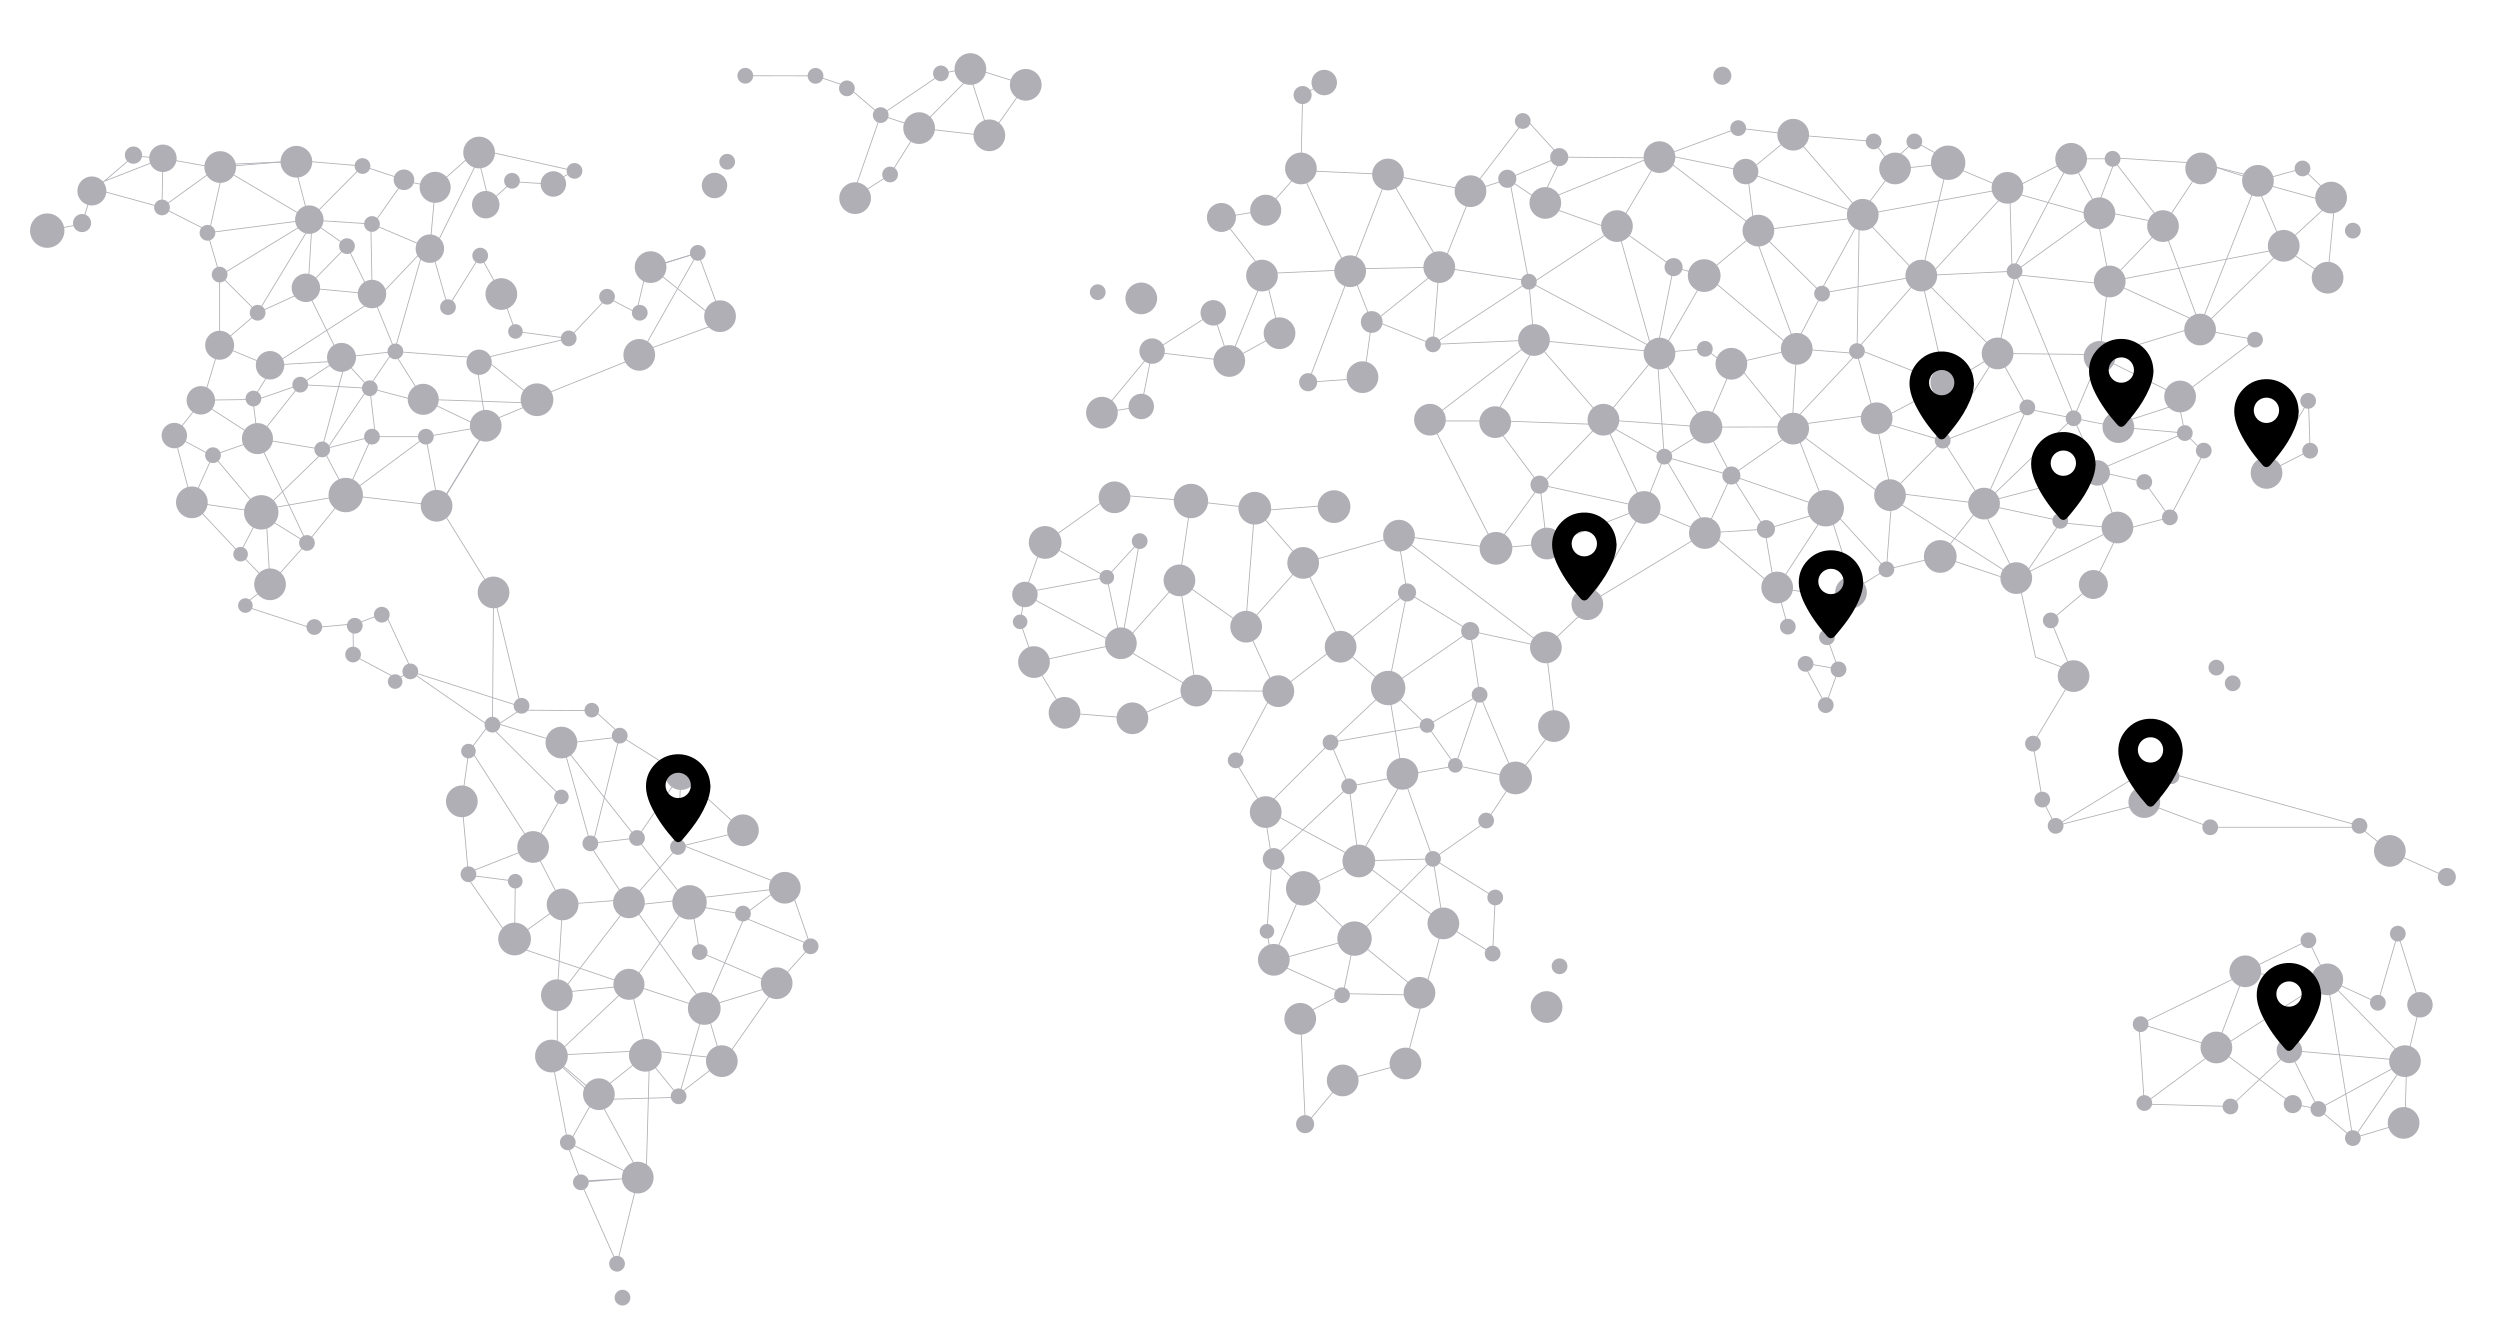 <?xml version="1.0" encoding="utf-8"?>
<!-- Generator: Adobe Illustrator 19.0.1, SVG Export Plug-In . SVG Version: 6.00 Build 0)  -->
<svg version="1.1" id="Layer_1" xmlns="http://www.w3.org/2000/svg" xmlns:xlink="http://www.w3.org/1999/xlink" x="0px" y="0px"
	 viewBox="1440 -750 2980 1600" style="enable-background:new 1440 -750 2980 1600;" xml:space="preserve">
<style type="text/css">
	.st0{fill:none;stroke:#B0AFB5;stroke-linecap:round;stroke-linejoin:round;stroke-miterlimit:1;}
	.st1{fill:none;stroke:#B0AFB5;stroke-miterlimit:1;}
	.st2{fill:#B0AFB5;}
</style>
<g>
	<g id="XMLID_16602_">
		<polyline id="XMLID_16640_" class="st0" points="1496.3,-475.1 1537.8,-483.1 1549.5,-521.3 1599.4,-564.1 1634.2,-561.3 
			1633.1,-502.7 1545.8,-526.7 1634.2,-561.3 1706,-548.4 1689.5,-474.1 1633.1,-502.7 1704,-553.8 1790.2,-557.6 1808.7,-486.7 
			1702.5,-421.7 1747.1,-377.2 1701.8,-338.5 1761.9,-313.6 1765.4,-312.2 1741.4,-274 1747.4,-226.1 1692.4,-206.9 1647.8,-230.8 
			1681.1,-273 1746.9,-273.9 1797.9,-291.5 1845.8,-323 1805.9,-403.9 1747.1,-377.2 1811.9,-484.1 1807.4,-409.3 1853.6,-456.6 
			1883.7,-395.3 1882.1,-478.9 1921.5,-534.6 1958.7,-526.7 2007.9,-570.6 2023.3,-508.5 2050.5,-533.4 2095.2,-530.7 
			2124.8,-546.3 2015.6,-570.6 1955.5,-449 1974,-383.9 2012.4,-445.3 2039.5,-396.3 2054.4,-354.9 2117.9,-346.6 2163.9,-395.3 
			2198.5,-377.2 2210.8,-429.5 2271.8,-448.6 2202,-325.2 2076.5,-274.9 2016.7,-323 1909,-331.1 1947.6,-269.6 1880.8,-287.2 
			1887.6,-229.5 1947.6,-229.5 2022.2,-242.5 1963,-145.1 1947.6,-229.5 1853.9,-159.9 1824.1,-216.5 1852.1,-320.1 1765.4,-314.9 
			1891.6,-396.3 1944.5,-452.1 1911.3,-335.2 1830.8,-216.5 1751.4,-139.3 1668.7,-151.2 1726.8,-89.4 1761.9,-53.5 1805.9,-102.8 
			1757.4,-132.8 1761.9,-53.5 1729.3,-28.2 1810.6,-1.6 1864.5,-6.5 1893.1,-17.3 1898.9,-19.5 1931.4,50.3 1913.3,58.9 
			1861.2,31.2 1860.9,2.8 		"/>
		<polyline id="XMLID_16639_" class="st0" points="2298.3,-377.2 2271.8,-448.6 2215.5,-431.6 2298.5,-365.4 2209.1,-332.4 		"/>
		<polyline id="XMLID_16638_" class="st0" points="2328.4,-659.7 2412.1,-659.6 2449.7,-647.1 2489.8,-612.8 2535.6,-597.3 
			2501,-542 2454.8,-512.3 2489.8,-612.8 2563.2,-662.5 2597,-669.5 2662.7,-648.9 2619.6,-587.7 2535.6,-597.3 2596.7,-658.7 
			2619.6,-587.7 		"/>
		<polyline id="XMLID_16637_" class="st0" points="1804.6,-406.9 1883.4,-399.5 1911.3,-331.1 1847.1,-324 1880.8,-287.2 
			1797.9,-291.5 1746.9,-227.2 1824.1,-214.3 1883.4,-229.5 1852.1,-159.9 1755.3,-143 		"/>
		<polyline id="XMLID_16636_" class="st0" points="1647.8,-230.8 1668.7,-151.2 1693.9,-207.4 1751.4,-139.3 1727,-92.5 		"/>
		<polyline id="XMLID_16635_" class="st0" points="2117.9,-346.6 2007.4,-321.1 2019,-245.6 2076.5,-269.6 1944.5,-274 
			2019.3,-238.2 1963.5,-147.1 1852.1,-159.9 1805.9,-102.8 1746.9,-227.2 1681.1,-269.6 1701.8,-338.5 1701.8,-422.7 
			1687.3,-472.5 1808.7,-488.2 1702.5,-550.9 1794.2,-558.6 1872.1,-552.1 		"/>
		<polyline id="XMLID_16634_" class="st1" points="1810.6,-487.7 1883.4,-483 1952.4,-453.6 1958.7,-524.2 		"/>
		<polyline id="XMLID_16633_" class="st1" points="1998.7,146.3 1990.5,205.2 1998.4,293.2 2054.2,300.4 2053.4,369.3 2110.6,328.1 
			2075.5,259.6 2109.2,199.9 2027,118 2059.7,96.5 2148.6,97.1 2182.8,128 2110.6,136.4 2143.7,255.3 2199.3,248.9 2251.6,172.7 
			2325.9,240.7 2248.1,259.6 2193.8,321.9 2110.6,328.1 2104.3,433.5 2191.4,424.6 2258.9,328.1 2327.2,340 2368.5,309.3 
			2263.3,321.4 2274,384.9 2365.8,424.3 2281.1,450.3 2300.4,514.9 2247.8,555.4 2209.2,507.9 2150.8,554.3 2097.3,508.8 
			2116.8,611.7 2200.2,653.7 2132.4,659.3 2175.5,756.4 2202.2,649.1 2154.2,560.7 2248.9,558 2279.5,452.1 2191.9,423.3 
			2104.3,505.8 2104.3,439.5 2189.7,328.1 2145.4,260.7 2178.7,126.9 2251.6,172.7 2248.1,255.3 2382.4,308.6 2406.3,378 
			2371.1,417.2 2304.6,512.4 2214.4,502.3 2210.2,653.7 2132.4,657.8 2116.8,615.7 2149.1,557.8 2095.2,508.1 2210.2,502.3 
			2191.4,424.6 2054.2,378 1994.1,291.7 2075.5,259.6 2000.8,143.2 2025.5,110.4 2108.8,135.4 2203.6,255.3 2256.5,322.4 
			2194.1,329.2 2281.1,450.3 2327.2,343.9 2410.1,378 		"/>
		<polyline id="XMLID_16632_" class="st1" points="1963.5,-147.1 2028.3,-42.5 2027,118 1929.1,50.3 2060.9,92.3 2028.3,-42.5 		"/>
		<polyline id="XMLID_16631_" class="st0" points="3996,564.8 3989.5,469.9 4081.9,498.6 4116.4,407.8 4191.6,370.8 4214.1,417.4 
			4274.4,445.3 4298.2,362.9 4324.6,447.7 4308.8,514.4 4306.7,588.1 4244.6,606.6 4203.5,571.9 4169.2,503.1 4098.7,568.9 
			3995.1,566.1 4081.8,502.1 4214.1,417.4 4308.8,514.4 4168.9,502.1 4214.1,417.4 4244.8,608 4308.8,514.4 4203.5,571.9 
			4173,566.1 4083.5,499.7 		"/>
		<polyline id="XMLID_16630_" class="st0" points="3991.6,470.8 4118.6,408.8 4210.1,420 		"/>
		<g id="XMLID_16620_">
			<polyline id="XMLID_16629_" class="st0" points="4356.6,295.4 4288.7,264.9 4253,236.1 4074.6,236.1 3993.6,205.8 4030.9,172.9 
				3998.8,168.2 3993.6,205.8 			"/>
			<polyline id="XMLID_16628_" class="st0" points="3911.7,55.9 3863.3,136.4 3874.4,203.1 3890.3,234.4 3997.2,207.1 			"/>
			<polyline id="XMLID_16627_" class="st0" points="3969,-122.5 3935.3,-53.3 3884.5,-10.5 3911.7,55.9 			"/>
			<polyline id="XMLID_16626_" class="st0" points="3939.9,-186.3 3800.1,-149.7 3846.9,-55.1 3895.8,-127 3973.3,-119.3 
				4026.5,-133.3 4067.1,-210.7 4044.3,-233.8 4037.3,-268.5 3964,-244.7 3938.7,-323.9 4066.9,-363 3954.8,-414.5 3938.4,-499.4 
				4017,-484.1 			"/>
			<polyline id="XMLID_16625_" class="st0" points="4162.2,-457 4222.8,-512.7 4184.6,-549.2 4131.5,-534.5 4064,-556 			"/>
			<polyline id="XMLID_16624_" class="st0" points="3918.2,52.9 3866.4,33.4 3846.9,-55.1 3752.8,-86.7 3688.6,-71.3 3642.5,-42.7 
				3617.7,9.6 3630.9,46.2 3631.5,47.9 3616.3,90.5 3589.4,40.3 3634.1,47.9 			"/>
			<polyline id="XMLID_16623_" class="st0" points="3571.1,-3 3558.4,-49.7 3617.9,-141.1 3545,-119.3 3472.2,-114.6 3503.8,-183.2 
				3580.2,-236.7 3694.7,-152 3688.6,-71.3 3617.9,-148.7 3653.5,-36 3557,-49 			"/>
			<line id="XMLID_16622_" class="st0" x1="3998.8" y1="168.2" x2="3890.3" y2="234.4"/>
			<line id="XMLID_16621_" class="st0" x1="4030.9" y1="172.9" x2="4252.5" y2="234.4"/>
		</g>
		<g id="XMLID_16614_">
			<polyline id="XMLID_16619_" class="st0" points="4063.8,-549.2 4018.3,-480.5 3954.8,-414.5 4162.4,-454.2 4214.5,-419 
				4222.8,-507.3 4128.3,-533.5 4162.4,-454.2 4062.5,-357.2 4128,-345.1 4038.7,-277.4 3942.7,-324.6 3911.7,-251.4 3939.9,-188.5 
				3964,-121.2 3843.4,-60.9 3690.7,-158.7 3755.7,-224.8 3677.2,-248.2 3762.5,-292.9 3821.1,-328.7 3856.6,-264.4 3805,-149.7 
				3912.7,-253.3 3841.4,-426.7 3730.4,-421.5 3653.8,-334 3759.6,-292.2 3730.5,-417.8 3657.5,-494.5 3697.4,-548.2 3759.6,-555 
				3835.5,-523.2 3908.8,-560.7 3941.6,-498.5 3843.2,-427.5 3821.1,-328.7 3756.2,-224.9 3803.8,-150.4 3752.8,-86.7 			"/>
			<polyline id="XMLID_16618_" class="st0" points="3675.5,-256 3577.8,-243.1 3616.3,-144.2 3503.8,-183.2 3543.1,-121.2 
				3555.4,-49.7 3476.8,-116.2 3423.8,-205.7 3471.4,-235.2 3503.8,-310.8 3472.2,-334.2 3420.9,-329.9 3473.8,-422.1 
				3577.5,-334.2 3611.9,-400 3536,-475.1 3656.3,-491 3653.5,-328.6 3571.3,-241.1 3509.3,-317.5 3581.7,-334.2 3532.6,-467.2 
				3522.8,-544.4 3577.5,-589.4 3511.9,-597.3 3418.1,-562.7 3365.8,-475.1 3275.1,-507.3 3301.2,-561.7 3258.7,-608.2 
				3192.8,-522.1 3239.2,-536.9 3262.4,-414.2 3268.5,-344.7 3148.1,-339.5 3155.6,-431.6 3268.7,-414.2 3367.8,-479.3 			"/>
			<polyline id="XMLID_16617_" class="st0" points="3107.6,-111.5 3223.2,-96.4 3283.9,-102.1 3336.6,-29.4 3282.7,21.7 3192.5,2.2 
				3117.2,-43.8 3106.4,-111.3 			"/>
			<polyline id="XMLID_16616_" class="st0" points="3434.9,-431.6 3367.8,-479.3 3411.8,-323.4 3351.3,-249.7 3272,-341.1 
				3218.5,-248.2 3275.1,-172.3 3399.9,-145.1 3423.8,-205.7 3356.3,-243.6 3230.5,-248.2 3145.6,-248.2 			"/>
			<polyline id="XMLID_16615_" class="st0" points="3029.6,-148.1 2938.9,-141.1 2993.4,-79 2925,-2.3 2845.9,-58.2 2859.6,-152.8 
				2766.3,-160.5 2685.8,-103.4 2759.3,-62 2798.5,-105 2776.1,20.5 2661.7,-41.4 2656,-8.8 2672.5,39.2 2708.9,99.7 2789.8,106.2 
				2866,73.2 2776.1,20.5 2845.9,-58.2 2866,73.2 2963.8,73.9 3038.2,16.5 2993.4,-79 3107.6,-111.5 3282.7,21.7 3294,116.6 
				3246.6,177.3 3174.7,162.3 3141.1,114.8 3203.7,78.1 3245.9,177.5 3211.9,229.1 3148.1,273.8 3058.1,276.3 3115.2,174.3 
				3048.1,187.3 3025.9,135 3094.7,70.1 3192.5,2.2 3203.7,78.1 3174.7,163 3115.4,173.6 			"/>
		</g>
		<polyline id="XMLID_16613_" class="st0" points="3018.5,-651.6 2992.7,-636.7 2990.7,-546.7 2948.7,-499.4 2895.9,-490.8 
			2947.7,-424 2965.2,-352.8 2905.3,-319.7 2886.2,-377.1 2813.3,-330.5 2800.4,-265.5 2753.5,-258.1 2813.3,-330.5 2905.3,-319.7 
			2947.7,-424 3050.6,-428.5 3075.1,-366.2 3065.8,-299.1 2999.3,-294.4 3052.2,-432.7 3094.5,-542 2990.7,-546.7 3045,-429.4 
			3158.9,-431.6 3094.5,-542 3195.1,-522.1 3158.9,-431.6 3079,-367.5 3148.1,-339.5 3262.4,-414.2 3420.9,-329.9 3268.5,-344.7 
			3144.5,-249.7 3222,-97.5 3275.7,-171.3 3283.9,-99.8 3399.9,-145.1 3332.1,-29.8 3472.2,-114.6 3399.9,-145.1 3351.3,-249.7 
			3277.2,-172.3 		"/>
		<g id="XMLID_16609_">
			<polyline id="XMLID_16612_" class="st0" points="3418.1,-328.6 3473.5,-240.9 3503.8,-183.2 3423.8,-205.7 3415,-331.4 
				3434.9,-431.6 3471.4,-421.5 3536,-475.1 3423.4,-561.7 3298.6,-562.7 3236.7,-536.9 3277.6,-509.4 3418.4,-566.7 3517.5,-546.5 
				3660.4,-494 3577.5,-589.4 3673.4,-581.4 3692.9,-555 3721.9,-581.4 3762.5,-559 3730.2,-421.5 3608.6,-400 3660.4,-494 
				3835.5,-526.1 3838.4,-426.7 3908.8,-560.7 3958.2,-560.7 4017,-484.1 4062.5,-361.6 4132.4,-538 4063.6,-555.2 3962.4,-561.7 
				3938.4,-499.4 			"/>
			<path id="XMLID_16611_" class="st0" d="M3434.9-431.6"/>
			<polyline id="XMLID_16610_" class="st0" points="3847.3,-422.1 3952.6,-411 3942.7,-327.3 3821.1,-328.7 3734.3,-415.2 
				3832.9,-522.3 3939.9,-492 			"/>
		</g>
		<polyline id="XMLID_16608_" class="st0" points="2859.6,-152.8 2935.7,-144.2 2924.8,-5.1 2959.7,71.2 2913.1,158.4 2946.6,214.3 
			3025.9,135 3141.1,114.8 3094.7,70.1 3038,20.9 3117.2,-43.8 3094.7,70.1 3111.7,172.4 3148.1,273.8 3222.3,319.8 3219.2,386.7 
			3160.5,350.7 3148.1,273.8 3054.6,368.8 2993.4,308.9 3059.7,276.3 3048.1,187.3 2956.1,273.8 2950.2,360.1 2956.1,395.8 
			3041,434.4 3054.6,368.8 3137,436.3 3115.3,517.7 3040.5,537.9 2996,591 2990.1,461.4 3041,434.4 3137,436.3 3160.5,350.7 
			3059.7,274.9 2946.6,214.3 2956.1,273.8 2993.4,308.9 2956.1,395.8 3054.6,368.8 		"/>
		<polyline id="XMLID_16607_" class="st0" points="4026.5,-133.3 3996,-175.5 3938.3,-188.5 4044.3,-233.8 3965.1,-240.9 
			3909.1,-251.9 3855.8,-262.7 3752.8,-223 3759.6,-292.2 		"/>
		<polyline id="XMLID_16606_" class="st0" points="3895.8,-129.2 3800.1,-149.7 3694.7,-162.8 3675.2,-251.9 3653.5,-328.6 
			3581.7,-334.2 3576.1,-241.1 3473.5,-240.9 3351.3,-249.7 		"/>
		<polyline id="XMLID_16605_" class="st0" points="2683.6,-105 2661.7,-43.8 2759.3,-62 2776.1,16.8 2672.5,39.2 		"/>
		<polyline id="XMLID_16604_" class="st0" points="1921.5,-535.7 1872.1,-552.1 1808.7,-488.2 1853.6,-456.6 		"/>
		<polyline id="XMLID_16603_" class="st0" points="4141,-186.3 4193.7,-213.1 4191.7,-272.2 4141,-186.3 		"/>
	</g>
	<g id="XMLID_10391_">
		<g id="XMLID_16599_">
			<circle id="XMLID_644_" class="st2" cx="1496.3" cy="-475.1" r="20.5"/>
		</g>
		<g id="XMLID_16596_">
			<circle id="XMLID_642_" class="st2" cx="1634.2" cy="-561.3" r="16.4"/>
		</g>
		<g id="XMLID_16593_">
			<circle id="XMLID_640_" class="st2" cx="1793.3" cy="-557.2" r="18.9"/>
		</g>
		<g id="XMLID_16590_">
			<circle id="XMLID_638_" class="st2" cx="1679.4" cy="-272.8" r="17"/>
		</g>
		<g id="XMLID_16587_">
			<circle id="XMLID_636_" class="st2" cx="1804.6" cy="-406.9" r="17"/>
		</g>
		<g id="XMLID_16584_">
			<circle id="XMLID_634_" class="st2" cx="2019" cy="-506" r="16.4"/>
		</g>
		<g id="XMLID_16581_">
			<circle id="XMLID_632_" class="st2" cx="2535.6" cy="-597.3" r="18.9"/>
		</g>
		<g id="XMLID_16578_">
			<circle id="XMLID_630_" class="st2" cx="2011.1" cy="-568.2" r="18.9"/>
		</g>
		<g id="XMLID_16573_">
			<circle id="XMLID_628_" class="st2" cx="2109.2" cy="135.1" r="18.9"/>
		</g>
		<g id="XMLID_16564_">
			<circle id="XMLID_626_" class="st2" cx="3040.5" cy="537.9" r="18.9"/>
		</g>
		<g id="XMLID_16561_">
			<circle id="XMLID_624_" class="st2" cx="2776.1" cy="16.8" r="18.9"/>
		</g>
		<g id="XMLID_16558_">
			<circle id="XMLID_622_" class="st2" cx="3094.7" cy="70.1" r="20.5"/>
		</g>
		<g id="XMLID_16555_">
			<circle id="XMLID_620_" class="st2" cx="2963.8" cy="73.9" r="18.9"/>
		</g>
		<g id="XMLID_16552_">
			<circle id="XMLID_618_" class="st2" cx="2672.5" cy="39.2" r="18.9"/>
		</g>
		<g id="XMLID_16549_">
			<circle id="XMLID_616_" class="st2" cx="2866" cy="73.2" r="18.9"/>
		</g>
		<g id="XMLID_16546_">
			<circle id="XMLID_614_" class="st2" cx="3996" cy="564.8" r="9.4"/>
		</g>
		<g id="XMLID_16543_">
			<circle id="XMLID_612_" class="st2" cx="4244.6" cy="606.6" r="9.4"/>
		</g>
		<g id="XMLID_16540_">
			<circle id="XMLID_610_" class="st2" cx="4288.7" cy="264.3" r="18.9"/>
		</g>
		<g id="XMLID_16537_">
			<circle id="XMLID_608_" class="st2" cx="4116.4" cy="407.8" r="18.9"/>
		</g>
		<g id="XMLID_16534_">
			<circle id="XMLID_606_" class="st2" cx="3996" cy="206.1" r="18.9"/>
		</g>
		<g id="XMLID_16531_">
			<circle id="XMLID_604_" class="st2" cx="3911.7" cy="55.9" r="18.9"/>
		</g>
		<g id="XMLID_16528_">
			<circle id="XMLID_602_" class="st2" cx="3577.5" cy="-239.1" r="18.9"/>
		</g>
		<g id="XMLID_16525_">
			<circle id="XMLID_600_" class="st2" cx="3646.4" cy="-43.8" r="18.9"/>
		</g>
		<g id="XMLID_16522_">
			<circle id="XMLID_598_" class="st2" cx="3660.4" cy="-494" r="18.9"/>
		</g>
		<g id="XMLID_16519_">
			<circle id="XMLID_596_" class="st2" cx="4131.5" cy="-534.5" r="18.9"/>
		</g>
		<g id="XMLID_16516_">
			<circle id="XMLID_594_" class="st2" cx="3832.9" cy="-526.1" r="18.9"/>
		</g>
		<g id="XMLID_16513_">
			<circle id="XMLID_592_" class="st2" cx="4218.7" cy="-514.5" r="18.9"/>
		</g>
		<g id="XMLID_16510_">
			<circle id="XMLID_590_" class="st2" cx="2990.7" cy="-549.2" r="18.9"/>
		</g>
		<g id="XMLID_16507_">
			<circle id="XMLID_588_" class="st2" cx="4038.7" cy="-277.4" r="18.9"/>
		</g>
		<g id="XMLID_16504_">
			<circle id="XMLID_586_" class="st2" cx="3283.5" cy="450.4" r="18.9"/>
		</g>
		<g id="XMLID_16501_">
			<circle id="XMLID_584_" class="st2" cx="2459.3" cy="-513.8" r="18.9"/>
		</g>
		<g id="XMLID_16498_">
			<circle id="XMLID_582_" class="st2" cx="2753.5" cy="-258.1" r="18.9"/>
		</g>
		<g id="XMLID_16495_">
			<circle id="XMLID_580_" class="st2" cx="2895.9" cy="-490.8" r="17.3"/>
		</g>
		<g id="XMLID_16492_">
			<circle id="XMLID_578_" class="st2" cx="2948.7" cy="-499.4" r="18.5"/>
		</g>
		<g id="XMLID_16489_">
			<circle id="XMLID_576_" class="st2" cx="2944.3" cy="-421.5" r="18.9"/>
		</g>
		<g id="XMLID_16486_">
			<circle id="XMLID_574_" class="st2" cx="3064.1" cy="-300.4" r="18.9"/>
		</g>
		<g id="XMLID_16483_">
			<circle id="XMLID_572_" class="st2" cx="3367.4" cy="-480.5" r="18.9"/>
		</g>
		<g id="XMLID_16480_">
			<circle id="XMLID_570_" class="st2" cx="3677" cy="-251.4" r="18.9"/>
		</g>
		<g id="XMLID_16477_">
			<circle id="XMLID_568_" class="st2" cx="3954.8" cy="-414.5" r="18.9"/>
		</g>
		<g id="XMLID_16474_">
			<circle id="XMLID_566_" class="st2" cx="3094.5" cy="-542" r="18.9"/>
		</g>
		<g id="XMLID_16471_">
			<circle id="XMLID_564_" class="st2" cx="3299" cy="401.8" r="9.4"/>
		</g>
		<g id="XMLID_16468_">
			<circle id="XMLID_562_" class="st2" cx="4074.6" cy="236.1" r="9.4"/>
		</g>
		<g id="XMLID_16465_">
			<circle id="XMLID_560_" class="st2" cx="3890.3" cy="234.4" r="9.4"/>
		</g>
		<g id="XMLID_16462_">
			<circle id="XMLID_558_" class="st2" cx="3991.6" cy="470.8" r="9.4"/>
		</g>
		<g id="XMLID_16459_">
			<circle id="XMLID_556_" class="st2" cx="4274.4" cy="445.3" r="9.4"/>
		</g>
		<g id="XMLID_16456_">
			<circle id="XMLID_554_" class="st2" cx="4081.9" cy="498.6" r="18.9"/>
		</g>
		<g id="XMLID_16453_">
			<circle id="XMLID_552_" class="st2" cx="3843.4" cy="-60.9" r="18.9"/>
		</g>
		<g id="XMLID_16450_">
			<circle id="XMLID_550_" class="st2" cx="3935.3" cy="-53.3" r="17.3"/>
		</g>
		<g id="XMLID_16447_">
			<circle id="XMLID_548_" class="st2" cx="3616.3" cy="90.5" r="9.4"/>
		</g>
		<g id="XMLID_16444_">
			<circle id="XMLID_546_" class="st2" cx="2800.4" cy="-265.5" r="15.2"/>
		</g>
		<g id="XMLID_16441_">
			<circle id="XMLID_544_" class="st2" cx="2925.4" cy="-3" r="18.9"/>
		</g>
		<g id="XMLID_16438_">
			<circle id="XMLID_542_" class="st2" cx="3275.1" cy="-172.3" r="10.8"/>
		</g>
		<g id="XMLID_16435_">
			<circle id="XMLID_540_" class="st2" cx="3219.2" cy="386.7" r="9.4"/>
		</g>
		<g id="XMLID_16432_">
			<circle id="XMLID_538_" class="st2" cx="3039.7" cy="436.3" r="9.4"/>
		</g>
		<g id="XMLID_16429_">
			<circle id="XMLID_536_" class="st2" cx="2912.9" cy="156.3" r="9.4"/>
		</g>
		<g id="XMLID_16426_">
			<circle id="XMLID_534_" class="st2" cx="3117.2" cy="-43.8" r="10.8"/>
		</g>
		<g id="XMLID_16423_">
			<circle id="XMLID_532_" class="st2" cx="3203.7" cy="78.1" r="9.4"/>
		</g>
		<g id="XMLID_16420_">
			<circle id="XMLID_530_" class="st2" cx="3174.7" cy="162.3" r="8.7"/>
		</g>
		<g id="XMLID_16417_">
			<circle id="XMLID_528_" class="st2" cx="2759.3" cy="-62" r="8.7"/>
		</g>
		<g id="XMLID_16414_">
			<circle id="XMLID_526_" class="st2" cx="2656" cy="-8.8" r="8.7"/>
		</g>
		<g id="XMLID_16411_">
			<circle id="XMLID_524_" class="st2" cx="2798.5" cy="-105" r="9.4"/>
		</g>
		<g id="XMLID_16408_">
			<circle id="XMLID_522_" class="st2" cx="2661.7" cy="-41.4" r="15.2"/>
		</g>
		<g id="XMLID_16405_">
			<circle id="XMLID_520_" class="st2" cx="2845.9" cy="-58.2" r="18.9"/>
		</g>
		<g id="XMLID_16402_">
			<circle id="XMLID_518_" class="st2" cx="3141.1" cy="114.8" r="8.7"/>
		</g>
		<g id="XMLID_16399_">
			<circle id="XMLID_516_" class="st2" cx="3192.5" cy="2.2" r="10.8"/>
		</g>
		<g id="XMLID_16396_">
			<circle id="XMLID_514_" class="st2" cx="3222.3" cy="319.8" r="9.4"/>
		</g>
		<g id="XMLID_16393_">
			<circle id="XMLID_512_" class="st2" cx="3211.5" cy="228.1" r="9.4"/>
		</g>
		<g id="XMLID_16390_">
			<circle id="XMLID_510_" class="st2" cx="2958.2" cy="273.9" r="13"/>
		</g>
		<g id="XMLID_16387_">
			<circle id="XMLID_508_" class="st2" cx="3054.6" cy="368.8" r="20.5"/>
		</g>
		<g id="XMLID_16384_">
			<circle id="XMLID_506_" class="st2" cx="3223.2" cy="-96.4" r="19.5"/>
		</g>
		<g id="XMLID_16379_">
			<circle id="XMLID_504_" class="st2" cx="2993.4" cy="-79" r="18.9"/>
		</g>
		<g id="XMLID_16370_">
			<circle id="XMLID_502_" class="st2" cx="3111.7" cy="172.4" r="18.9"/>
		</g>
		<g id="XMLID_16367_">
			<circle id="XMLID_500_" class="st2" cx="3282.7" cy="21.7" r="18.9"/>
		</g>
		<g id="XMLID_16364_">
			<circle id="XMLID_498_" class="st2" cx="3351.3" cy="-249.7" r="18.9"/>
		</g>
		<g id="XMLID_16361_">
			<circle id="XMLID_496_" class="st2" cx="3511.9" cy="-597.3" r="9.4"/>
		</g>
		<g id="XMLID_16358_">
			<circle id="XMLID_494_" class="st2" cx="3493" cy="-659.7" r="10.8"/>
		</g>
		<g id="XMLID_16355_">
			<circle id="XMLID_492_" class="st2" cx="3255.1" cy="-605.8" r="9.4"/>
		</g>
		<g id="XMLID_16352_">
			<circle id="XMLID_490_" class="st2" cx="3018.5" cy="-651.6" r="15.2"/>
		</g>
		<g id="XMLID_16349_">
			<circle id="XMLID_488_" class="st2" cx="3262.4" cy="-414.2" r="9.4"/>
		</g>
		<g id="XMLID_16346_">
			<circle id="XMLID_486_" class="st2" cx="3268.5" cy="-344.7" r="18.9"/>
		</g>
		<g id="XMLID_16343_">
			<circle id="XMLID_484_" class="st2" cx="2992.7" cy="-636.7" r="10.8"/>
		</g>
		<g id="XMLID_16340_">
			<circle id="XMLID_482_" class="st2" cx="3236.7" cy="-536.9" r="10.8"/>
		</g>
		<g id="XMLID_16337_">
			<circle id="XMLID_480_" class="st2" cx="3863.3" cy="136.4" r="9.4"/>
		</g>
		<g id="XMLID_16334_">
			<circle id="XMLID_478_" class="st2" cx="3571.1" cy="-3" r="9.4"/>
		</g>
		<g id="XMLID_16331_">
			<circle id="XMLID_476_" class="st2" cx="3472.2" cy="-114.6" r="18.9"/>
		</g>
		<g id="XMLID_16328_">
			<circle id="XMLID_474_" class="st2" cx="3434.9" cy="-431.6" r="10.8"/>
		</g>
		<g id="XMLID_16325_">
			<circle id="XMLID_472_" class="st2" cx="3472.2" cy="-334.2" r="9.4"/>
		</g>
		<g id="XMLID_16322_">
			<circle id="XMLID_470_" class="st2" cx="3423.8" cy="-205.7" r="9.4"/>
		</g>
		<g id="XMLID_16319_">
			<circle id="XMLID_468_" class="st2" cx="3996" cy="-175.5" r="9.4"/>
		</g>
		<g id="XMLID_16316_">
			<circle id="XMLID_466_" class="st2" cx="4191.3" cy="-272.2" r="9.4"/>
		</g>
		<g id="XMLID_16313_">
			<circle id="XMLID_464_" class="st2" cx="3631.5" cy="47.9" r="9.4"/>
		</g>
		<g id="XMLID_16310_">
			<circle id="XMLID_462_" class="st2" cx="2950.2" cy="360.1" r="8.7"/>
		</g>
		<g id="XMLID_16307_">
			<circle id="XMLID_460_" class="st2" cx="3048.1" cy="187.3" r="9.4"/>
		</g>
		<g id="XMLID_16304_">
			<circle id="XMLID_458_" class="st2" cx="3148.1" cy="273.8" r="9.4"/>
		</g>
		<g id="XMLID_16301_">
			<circle id="XMLID_456_" class="st2" cx="3025.9" cy="135" r="9.4"/>
		</g>
		<g id="XMLID_16298_">
			<circle id="XMLID_454_" class="st2" cx="2789.8" cy="106.2" r="18.9"/>
		</g>
		<g id="XMLID_16295_">
			<circle id="XMLID_452_" class="st2" cx="3688.6" cy="-71.3" r="9.4"/>
		</g>
		<g id="XMLID_16292_">
			<circle id="XMLID_450_" class="st2" cx="3856.6" cy="-264.4" r="9.4"/>
		</g>
		<g id="XMLID_16289_">
			<circle id="XMLID_448_" class="st2" cx="3760" cy="-294" r="18.9"/>
		</g>
		<g id="XMLID_16286_">
			<circle id="XMLID_446_" class="st2" cx="3692.9" cy="-159.8" r="18.9"/>
		</g>
		<g id="XMLID_16283_">
			<circle id="XMLID_444_" class="st2" cx="3841.4" cy="-426.7" r="9.4"/>
		</g>
		<g id="XMLID_16280_">
			<circle id="XMLID_442_" class="st2" cx="3821.1" cy="-328.7" r="18.9"/>
		</g>
		<g id="XMLID_16277_">
			<circle id="XMLID_440_" class="st2" cx="3611.9" cy="-400" r="9.4"/>
		</g>
		<g id="XMLID_16274_">
			<circle id="XMLID_438_" class="st2" cx="3653.5" cy="-331.5" r="9.4"/>
		</g>
		<g id="XMLID_16271_">
			<circle id="XMLID_436_" class="st2" cx="3503.8" cy="-183.2" r="10.8"/>
		</g>
		<g id="XMLID_16268_">
			<circle id="XMLID_434_" class="st2" cx="3617.7" cy="9.6" r="9.4"/>
		</g>
		<g id="XMLID_16265_">
			<circle id="XMLID_432_" class="st2" cx="3592.2" cy="41.3" r="9.4"/>
		</g>
		<g id="XMLID_16262_">
			<circle id="XMLID_430_" class="st2" cx="3503.8" cy="-316.4" r="18.9"/>
		</g>
		<g id="XMLID_16259_">
			<circle id="XMLID_428_" class="st2" cx="3616.3" cy="-144.2" r="21.7"/>
		</g>
		<g id="XMLID_16256_">
			<circle id="XMLID_426_" class="st2" cx="3298.6" cy="-562.7" r="10.8"/>
		</g>
		<g id="XMLID_16253_">
			<circle id="XMLID_424_" class="st2" cx="2999.3" cy="-294.4" r="10.8"/>
		</g>
		<g id="XMLID_16250_">
			<circle id="XMLID_422_" class="st2" cx="2995.7" cy="590" r="10.8"/>
		</g>
		<g id="XMLID_16247_">
			<circle id="XMLID_420_" class="st2" cx="3115.3" cy="517.7" r="18.9"/>
		</g>
		<g id="XMLID_16244_">
			<circle id="XMLID_418_" class="st2" cx="2993.4" cy="308.9" r="20.5"/>
		</g>
		<g id="XMLID_16241_">
			<circle id="XMLID_416_" class="st2" cx="2958.4" cy="394.1" r="18.9"/>
		</g>
		<g id="XMLID_16238_">
			<circle id="XMLID_414_" class="st2" cx="3246.6" cy="177.3" r="19.5"/>
		</g>
		<g id="XMLID_16235_">
			<circle id="XMLID_412_" class="st2" cx="3059.7" cy="276.3" r="19.5"/>
		</g>
		<g id="XMLID_16232_">
			<circle id="XMLID_410_" class="st2" cx="3132" cy="433.4" r="18.9"/>
		</g>
		<g id="XMLID_16229_">
			<circle id="XMLID_408_" class="st2" cx="2989.9" cy="464.4" r="18.9"/>
		</g>
		<g id="XMLID_16226_">
			<circle id="XMLID_406_" class="st2" cx="3545" cy="-119.3" r="10.8"/>
		</g>
		<g id="XMLID_16223_">
			<circle id="XMLID_404_" class="st2" cx="3895.8" cy="-129.2" r="9.4"/>
		</g>
		<g id="XMLID_16220_">
			<circle id="XMLID_402_" class="st2" cx="4244.6" cy="-475.1" r="9.4"/>
		</g>
		<g id="XMLID_16217_">
			<circle id="XMLID_400_" class="st2" cx="4184.6" cy="-549.2" r="9.4"/>
		</g>
		<g id="XMLID_16214_">
			<circle id="XMLID_398_" class="st2" cx="3958.2" cy="-560.7" r="9.4"/>
		</g>
		<g id="XMLID_16211_">
			<circle id="XMLID_396_" class="st2" cx="4018.3" cy="-480.5" r="18.9"/>
		</g>
		<g id="XMLID_16208_">
			<circle id="XMLID_394_" class="st2" cx="4063.8" cy="-549.2" r="18.9"/>
		</g>
		<g id="XMLID_16205_">
			<circle id="XMLID_392_" class="st2" cx="3762.2" cy="-556" r="20.5"/>
		</g>
		<g id="XMLID_16202_">
			<circle id="XMLID_390_" class="st2" cx="3942.5" cy="-495.8" r="18.9"/>
		</g>
		<g id="XMLID_16199_">
			<circle id="XMLID_388_" class="st2" cx="4044.3" cy="-233.8" r="9.4"/>
		</g>
		<g id="XMLID_16196_">
			<circle id="XMLID_386_" class="st2" cx="4081.9" cy="45.8" r="9.4"/>
		</g>
		<g id="XMLID_16193_">
			<circle id="XMLID_384_" class="st2" cx="3698.9" cy="-549.2" r="18.9"/>
		</g>
		<g id="XMLID_16190_">
			<circle id="XMLID_382_" class="st2" cx="4026.5" cy="-133.3" r="9.4"/>
		</g>
		<g id="XMLID_16185_">
			<circle id="XMLID_380_" class="st2" cx="3911.7" cy="-251.4" r="9.4"/>
		</g>
		<g id="XMLID_16176_">
			<circle id="XMLID_378_" class="st2" cx="3721.9" cy="-581.4" r="9.4"/>
		</g>
		<g id="XMLID_16173_">
			<circle id="XMLID_376_" class="st2" cx="3673.4" cy="-581.4" r="9.4"/>
		</g>
		<g id="XMLID_16170_">
			<circle id="XMLID_374_" class="st2" cx="4066.9" cy="-212.9" r="9.4"/>
		</g>
		<g id="XMLID_16167_">
			<circle id="XMLID_372_" class="st2" cx="4101.4" cy="64.5" r="9.4"/>
		</g>
		<g id="XMLID_16164_">
			<circle id="XMLID_370_" class="st2" cx="4141.7" cy="-186.3" r="18.9"/>
		</g>
		<g id="XMLID_16161_">
			<circle id="XMLID_368_" class="st2" cx="3908.8" cy="-560.7" r="18.9"/>
		</g>
		<g id="XMLID_16158_">
			<circle id="XMLID_366_" class="st2" cx="3755.7" cy="-224.8" r="9.4"/>
		</g>
		<g id="XMLID_16155_">
			<circle id="XMLID_364_" class="st2" cx="3752.8" cy="-86.7" r="19.5"/>
		</g>
		<g id="XMLID_16152_">
			<circle id="XMLID_362_" class="st2" cx="3558.4" cy="-49.7" r="18.9"/>
		</g>
		<g id="XMLID_16149_">
			<circle id="XMLID_360_" class="st2" cx="3998.8" cy="168.2" r="9.4"/>
		</g>
		<g id="XMLID_16146_">
			<circle id="XMLID_358_" class="st2" cx="3805" cy="-149.7" r="18.9"/>
		</g>
		<g id="XMLID_16143_">
			<circle id="XMLID_356_" class="st2" cx="3942.7" cy="-324.6" r="18.9"/>
		</g>
		<g id="XMLID_16140_">
			<circle id="XMLID_354_" class="st2" cx="3965.1" cy="-240.9" r="18.9"/>
		</g>
		<g id="XMLID_16137_">
			<circle id="XMLID_352_" class="st2" cx="3884.5" cy="-10.5" r="9.4"/>
		</g>
		<g id="XMLID_16134_">
			<circle id="XMLID_350_" class="st2" cx="4193.7" cy="-212.8" r="9.4"/>
		</g>
		<g id="XMLID_16131_">
			<circle id="XMLID_348_" class="st2" cx="3874.4" cy="203.1" r="9.4"/>
		</g>
		<g id="XMLID_16128_">
			<circle id="XMLID_346_" class="st2" cx="4128" cy="-345.1" r="9.4"/>
		</g>
		<g id="XMLID_16125_">
			<circle id="XMLID_344_" class="st2" cx="4214.5" cy="-419" r="18.9"/>
		</g>
		<g id="XMLID_16122_">
			<circle id="XMLID_342_" class="st2" cx="4162.2" cy="-457" r="18.9"/>
		</g>
		<g id="XMLID_16119_">
			<circle id="XMLID_340_" class="st2" cx="3939.9" cy="-186.3" r="15.2"/>
		</g>
		<g id="XMLID_16116_">
			<circle id="XMLID_338_" class="st2" cx="3148.1" cy="-339.5" r="9.4"/>
		</g>
		<g id="XMLID_16113_">
			<circle id="XMLID_336_" class="st2" cx="3471.4" cy="-421.5" r="19.5"/>
		</g>
		<g id="XMLID_16110_">
			<circle id="XMLID_334_" class="st2" cx="3520.8" cy="-545.5" r="15.2"/>
		</g>
		<g id="XMLID_16107_">
			<circle id="XMLID_332_" class="st2" cx="3155.6" cy="-431.6" r="18.9"/>
		</g>
		<g id="XMLID_16104_">
			<circle id="XMLID_330_" class="st2" cx="3075.1" cy="-366.2" r="13"/>
		</g>
		<g id="XMLID_16101_">
			<circle id="XMLID_328_" class="st2" cx="3536" cy="-475.1" r="18.9"/>
		</g>
		<g id="XMLID_16098_">
			<circle id="XMLID_326_" class="st2" cx="3222.3" cy="-246.8" r="18.9"/>
		</g>
		<g id="XMLID_16095_">
			<circle id="XMLID_324_" class="st2" cx="2965.2" cy="-352.8" r="18.9"/>
		</g>
		<g id="XMLID_16092_">
			<circle id="XMLID_322_" class="st2" cx="3038" cy="20.9" r="18.9"/>
		</g>
		<g id="XMLID_16089_">
			<circle id="XMLID_320_" class="st2" cx="3030.2" cy="-146.1" r="19.5"/>
		</g>
		<g id="XMLID_16086_">
			<circle id="XMLID_318_" class="st2" cx="2685.8" cy="-103.4" r="19.5"/>
		</g>
		<g id="XMLID_16083_">
			<circle id="XMLID_316_" class="st2" cx="2935.7" cy="-144.2" r="19.5"/>
		</g>
		<g id="XMLID_16080_">
			<circle id="XMLID_314_" class="st2" cx="3399.9" cy="-145.1" r="19.5"/>
		</g>
		<g id="XMLID_16077_">
			<circle id="XMLID_312_" class="st2" cx="3473.5" cy="-240.9" r="19.5"/>
		</g>
		<g id="XMLID_16074_">
			<circle id="XMLID_310_" class="st2" cx="3332.1" cy="-29.8" r="18.9"/>
		</g>
		<g id="XMLID_16071_">
			<circle id="XMLID_308_" class="st2" cx="3107.6" cy="-111.5" r="18.9"/>
		</g>
		<g id="XMLID_16068_">
			<circle id="XMLID_306_" class="st2" cx="3292.3" cy="115.5" r="18.9"/>
		</g>
		<g id="XMLID_16065_">
			<circle id="XMLID_304_" class="st2" cx="3418.1" cy="-328.6" r="18.9"/>
		</g>
		<g id="XMLID_16062_">
			<circle id="XMLID_302_" class="st2" cx="3283.9" cy="-102.1" r="18.9"/>
		</g>
		<g id="XMLID_16059_">
			<circle id="XMLID_300_" class="st2" cx="3282" cy="-508.1" r="18.9"/>
		</g>
		<g id="XMLID_16056_">
			<circle id="XMLID_298_" class="st2" cx="3049.4" cy="-426.7" r="18.9"/>
		</g>
		<g id="XMLID_16053_">
			<circle id="XMLID_296_" class="st2" cx="3144.5" cy="-249.7" r="18.9"/>
		</g>
		<g id="XMLID_16050_">
			<circle id="XMLID_294_" class="st2" cx="3192.8" cy="-522.1" r="18.9"/>
		</g>
		<g id="XMLID_16047_">
			<circle id="XMLID_292_" class="st2" cx="3418.1" cy="-562.7" r="18.9"/>
		</g>
		<g id="XMLID_16044_">
			<circle id="XMLID_290_" class="st2" cx="2886.2" cy="-377.1" r="15.2"/>
		</g>
		<g id="XMLID_16041_">
			<circle id="XMLID_288_" class="st2" cx="2905.3" cy="-319.7" r="18.9"/>
		</g>
		<g id="XMLID_16038_">
			<circle id="XMLID_286_" class="st2" cx="2800.4" cy="-394.3" r="18.9"/>
		</g>
		<g id="XMLID_16035_">
			<circle id="XMLID_284_" class="st2" cx="2813.3" cy="-331.5" r="15.2"/>
		</g>
		<g id="XMLID_16032_">
			<circle id="XMLID_282_" class="st2" cx="2768.5" cy="-157.2" r="18.9"/>
		</g>
		<g id="XMLID_16029_">
			<circle id="XMLID_280_" class="st2" cx="2708.9" cy="99.7" r="18.9"/>
		</g>
		<g id="XMLID_16026_">
			<circle id="XMLID_278_" class="st2" cx="2948.7" cy="218" r="18.9"/>
		</g>
		<g id="XMLID_16023_">
			<circle id="XMLID_276_" class="st2" cx="4028.4" cy="175.2" r="9.4"/>
		</g>
		<g id="XMLID_16020_">
			<circle id="XMLID_274_" class="st2" cx="4168.9" cy="502.1" r="15.2"/>
		</g>
		<g id="XMLID_16017_">
			<circle id="XMLID_272_" class="st2" cx="4203.5" cy="571.9" r="9.4"/>
		</g>
		<g id="XMLID_16014_">
			<circle id="XMLID_270_" class="st2" cx="4173" cy="566.1" r="10.8"/>
		</g>
		<g id="XMLID_16011_">
			<circle id="XMLID_268_" class="st2" cx="4098.7" cy="568.9" r="9.4"/>
		</g>
		<g id="XMLID_16008_">
			<circle id="XMLID_266_" class="st2" cx="4356.6" cy="295.4" r="10.8"/>
		</g>
		<g id="XMLID_16005_">
			<circle id="XMLID_264_" class="st2" cx="4214.1" cy="417.4" r="18.9"/>
		</g>
		<g id="XMLID_16002_">
			<circle id="XMLID_262_" class="st2" cx="4252.5" cy="234.4" r="9.4"/>
		</g>
		<g id="XMLID_15999_">
			<circle id="XMLID_260_" class="st2" cx="4298.2" cy="362.9" r="9.4"/>
		</g>
		<g id="XMLID_15996_">
			<circle id="XMLID_258_" class="st2" cx="4191.6" cy="370.8" r="9.4"/>
		</g>
		<g id="XMLID_15991_">
			<circle id="XMLID_256_" class="st2" cx="4324.6" cy="447.7" r="15.2"/>
		</g>
		<g id="XMLID_15982_">
			<circle id="XMLID_254_" class="st2" cx="4305.1" cy="588.5" r="18.9"/>
		</g>
		<g id="XMLID_15979_">
			<circle id="XMLID_252_" class="st2" cx="3730.2" cy="-421.5" r="18.9"/>
		</g>
		<g id="XMLID_15976_">
			<circle id="XMLID_250_" class="st2" cx="3964" cy="-121.2" r="18.9"/>
		</g>
		<g id="XMLID_15973_">
			<circle id="XMLID_248_" class="st2" cx="4306.7" cy="514.9" r="18.9"/>
		</g>
		<g id="XMLID_15970_">
			<circle id="XMLID_246_" class="st2" cx="4062.5" cy="-357.2" r="18.9"/>
		</g>
		<g id="XMLID_15967_">
			<circle id="XMLID_244_" class="st2" cx="3577.5" cy="-589.4" r="18.9"/>
		</g>
		<g id="XMLID_15964_">
			<circle id="XMLID_242_" class="st2" cx="2153.9" cy="554.3" r="18.9"/>
		</g>
		<g id="XMLID_15961_">
			<circle id="XMLID_240_" class="st2" cx="2375.5" cy="308.2" r="18.9"/>
		</g>
		<g id="XMLID_15958_">
			<circle id="XMLID_238_" class="st2" cx="2251.6" cy="172.7" r="18.9"/>
		</g>
		<g id="XMLID_15955_">
			<circle id="XMLID_236_" class="st2" cx="2037.6" cy="-399.5" r="18.9"/>
		</g>
		<g id="XMLID_15952_">
			<circle id="XMLID_234_" class="st2" cx="2019" cy="-242.5" r="18.9"/>
		</g>
		<g id="XMLID_15949_">
			<circle id="XMLID_232_" class="st2" cx="1761.9" cy="-53.5" r="18.9"/>
		</g>
		<g id="XMLID_15946_">
			<circle id="XMLID_230_" class="st2" cx="1974" cy="-383.9" r="9.4"/>
		</g>
		<g id="XMLID_15943_">
			<circle id="XMLID_228_" class="st2" cx="1668.7" cy="-151.2" r="18.9"/>
		</g>
		<g id="XMLID_15940_">
			<circle id="XMLID_226_" class="st2" cx="2124.8" cy="-546.3" r="9.4"/>
		</g>
		<g id="XMLID_15937_">
			<circle id="XMLID_224_" class="st2" cx="1797.9" cy="-291.5" r="9.4"/>
		</g>
		<g id="XMLID_15934_">
			<circle id="XMLID_222_" class="st2" cx="2501" cy="-542" r="9.4"/>
		</g>
		<g id="XMLID_15931_">
			<circle id="XMLID_220_" class="st2" cx="2489.8" cy="-612.8" r="9.4"/>
		</g>
		<g id="XMLID_15928_">
			<circle id="XMLID_218_" class="st2" cx="2412.1" cy="-659.6" r="9.4"/>
		</g>
		<g id="XMLID_15925_">
			<circle id="XMLID_216_" class="st2" cx="2596.7" cy="-667.7" r="18.9"/>
		</g>
		<g id="XMLID_15922_">
			<circle id="XMLID_214_" class="st2" cx="2619.3" cy="-588.7" r="18.9"/>
		</g>
		<g id="XMLID_15919_">
			<circle id="XMLID_212_" class="st2" cx="1911.3" cy="-331.1" r="9.4"/>
		</g>
		<g id="XMLID_15916_">
			<circle id="XMLID_210_" class="st2" cx="2050.3" cy="-534.5" r="9.4"/>
		</g>
		<g id="XMLID_15913_">
			<circle id="XMLID_208_" class="st2" cx="1647.8" cy="-230.8" r="15.2"/>
		</g>
		<g id="XMLID_15910_">
			<circle id="XMLID_206_" class="st2" cx="1824.1" cy="-214.3" r="9.4"/>
		</g>
		<g id="XMLID_15907_">
			<circle id="XMLID_204_" class="st2" cx="1742.1" cy="-274.9" r="9.4"/>
		</g>
		<g id="XMLID_15904_">
			<circle id="XMLID_202_" class="st2" cx="1701.8" cy="-338.5" r="17.3"/>
		</g>
		<g id="XMLID_15901_">
			<circle id="XMLID_200_" class="st2" cx="1701.8" cy="-422.7" r="9.4"/>
		</g>
		<g id="XMLID_15898_">
			<circle id="XMLID_198_" class="st2" cx="1537.8" cy="-484.1" r="10.8"/>
		</g>
		<g id="XMLID_15895_">
			<circle id="XMLID_196_" class="st2" cx="1549.5" cy="-522.4" r="17.3"/>
		</g>
		<g id="XMLID_15892_">
			<circle id="XMLID_194_" class="st2" cx="1853.6" cy="-456.6" r="9.4"/>
		</g>
		<g id="XMLID_15889_">
			<circle id="XMLID_192_" class="st2" cx="1599.1" cy="-565.1" r="10.3"/>
		</g>
		<g id="XMLID_15886_">
			<circle id="XMLID_190_" class="st2" cx="1921.5" cy="-535.7" r="12.3"/>
		</g>
		<g id="XMLID_15883_">
			<circle id="XMLID_188_" class="st2" cx="1921.5" cy="-535.7" r="10.3"/>
		</g>
		<g id="XMLID_15880_">
			<circle id="XMLID_186_" class="st2" cx="1872.1" cy="-552.1" r="9.4"/>
		</g>
		<g id="XMLID_15877_">
			<circle id="XMLID_184_" class="st2" cx="1687.3" cy="-472.5" r="9.4"/>
		</g>
		<g id="XMLID_15874_">
			<circle id="XMLID_182_" class="st2" cx="1633.1" cy="-502.7" r="9.4"/>
		</g>
		<g id="XMLID_15871_">
			<circle id="XMLID_180_" class="st2" cx="1702.5" cy="-550.9" r="18.9"/>
		</g>
		<g id="XMLID_15868_">
			<circle id="XMLID_178_" class="st2" cx="2054.4" cy="-354.9" r="8.7"/>
		</g>
		<g id="XMLID_15865_">
			<circle id="XMLID_176_" class="st2" cx="1880.8" cy="-287.2" r="9.4"/>
		</g>
		<g id="XMLID_15862_">
			<circle id="XMLID_174_" class="st2" cx="2178.7" cy="126.9" r="9.4"/>
		</g>
		<g id="XMLID_15859_">
			<circle id="XMLID_172_" class="st2" cx="2248.1" cy="259.6" r="9.4"/>
		</g>
		<g id="XMLID_15856_">
			<circle id="XMLID_170_" class="st2" cx="2274" cy="384.9" r="9.4"/>
		</g>
		<g id="XMLID_15853_">
			<circle id="XMLID_168_" class="st2" cx="2103.8" cy="436.3" r="18.9"/>
		</g>
		<g id="XMLID_15850_">
			<circle id="XMLID_166_" class="st2" cx="2200.2" cy="653.7" r="18.9"/>
		</g>
		<g id="XMLID_15847_">
			<circle id="XMLID_164_" class="st2" cx="2209.2" cy="507.9" r="19.5"/>
		</g>
		<g id="XMLID_15844_">
			<circle id="XMLID_162_" class="st2" cx="2300.4" cy="514.9" r="18.9"/>
		</g>
		<g id="XMLID_15841_">
			<circle id="XMLID_160_" class="st2" cx="2199.3" cy="248.9" r="9.4"/>
		</g>
		<g id="XMLID_15838_">
			<circle id="XMLID_158_" class="st2" cx="2061.7" cy="91.3" r="9.4"/>
		</g>
		<g id="XMLID_15835_">
			<circle id="XMLID_156_" class="st2" cx="2325.6" cy="339" r="9.4"/>
		</g>
		<g id="XMLID_15832_">
			<circle id="XMLID_154_" class="st2" cx="2116.8" cy="611.7" r="9.4"/>
		</g>
		<g id="XMLID_15829_">
			<circle id="XMLID_152_" class="st2" cx="2182" cy="796.8" r="9.4"/>
		</g>
		<g id="XMLID_15826_">
			<circle id="XMLID_150_" class="st2" cx="2132.4" cy="659.3" r="9.4"/>
		</g>
		<g id="XMLID_15823_">
			<circle id="XMLID_148_" class="st2" cx="2097.3" cy="508.8" r="19.5"/>
		</g>
		<g id="XMLID_15820_">
			<circle id="XMLID_146_" class="st2" cx="1998.4" cy="292.1" r="9.4"/>
		</g>
		<g id="XMLID_15817_">
			<circle id="XMLID_144_" class="st2" cx="2054.2" cy="300.4" r="8.7"/>
		</g>
		<g id="XMLID_15814_">
			<circle id="XMLID_142_" class="st2" cx="2109.2" cy="199.9" r="8.7"/>
		</g>
		<g id="XMLID_15811_">
			<circle id="XMLID_140_" class="st2" cx="2406.3" cy="378" r="9.4"/>
		</g>
		<g id="XMLID_15808_">
			<circle id="XMLID_138_" class="st2" cx="2145.4" cy="96.5" r="8.7"/>
		</g>
		<g id="XMLID_15805_">
			<circle id="XMLID_136_" class="st2" cx="1998.4" cy="145.3" r="8.7"/>
		</g>
		<g id="XMLID_15802_">
			<circle id="XMLID_134_" class="st2" cx="1911" cy="62.4" r="8.7"/>
		</g>
		<g id="XMLID_15797_">
			<circle id="XMLID_132_" class="st2" cx="1860.9" cy="30.2" r="9.4"/>
		</g>
		<g id="XMLID_15788_">
			<circle id="XMLID_130_" class="st2" cx="1732.5" cy="-28.2" r="8.7"/>
		</g>
		<g id="XMLID_15785_">
			<circle id="XMLID_128_" class="st2" cx="1805.9" cy="-102.8" r="9.4"/>
		</g>
		<g id="XMLID_15782_">
			<circle id="XMLID_126_" class="st2" cx="1726.8" cy="-89.4" r="8.7"/>
		</g>
		<g id="XMLID_15779_">
			<circle id="XMLID_124_" class="st2" cx="2189.7" cy="325.6" r="18.9"/>
		</g>
		<g id="XMLID_15776_">
			<circle id="XMLID_122_" class="st2" cx="2075.5" cy="259.6" r="18.9"/>
		</g>
		<g id="XMLID_15773_">
			<circle id="XMLID_120_" class="st2" cx="2143.7" cy="255.3" r="9.4"/>
		</g>
		<g id="XMLID_15770_">
			<circle id="XMLID_118_" class="st2" cx="2279.5" cy="452.1" r="19.5"/>
		</g>
		<g id="XMLID_15767_">
			<circle id="XMLID_116_" class="st2" cx="2053.4" cy="369.3" r="19.5"/>
		</g>
		<g id="XMLID_15764_">
			<circle id="XMLID_114_" class="st2" cx="2110.6" cy="328.1" r="18.9"/>
		</g>
		<g id="XMLID_15761_">
			<circle id="XMLID_112_" class="st2" cx="2325.6" cy="239.7" r="18.9"/>
		</g>
		<g id="XMLID_15758_">
			<circle id="XMLID_110_" class="st2" cx="1958.7" cy="-526.7" r="18.5"/>
		</g>
		<g id="XMLID_15755_">
			<circle id="XMLID_108_" class="st2" cx="1693.9" cy="-207.4" r="9.4"/>
		</g>
		<g id="XMLID_15752_">
			<circle id="XMLID_106_" class="st2" cx="1947.6" cy="-229.5" r="9.4"/>
		</g>
		<g id="XMLID_15749_">
			<circle id="XMLID_104_" class="st2" cx="1852.1" cy="-159.9" r="20.5"/>
		</g>
		<g id="XMLID_15746_">
			<circle id="XMLID_102_" class="st2" cx="1746.9" cy="-227.2" r="18.5"/>
		</g>
		<g id="XMLID_15743_">
			<circle id="XMLID_100_" class="st2" cx="2012.4" cy="-445.3" r="9.4"/>
		</g>
		<g id="XMLID_15740_">
			<circle id="XMLID_98_" class="st2" cx="2271.8" cy="-448.6" r="9.4"/>
		</g>
		<g id="XMLID_15737_">
			<circle id="XMLID_96_" class="st2" cx="2291.7" cy="-528.9" r="15.2"/>
		</g>
		<g id="XMLID_15734_">
			<circle id="XMLID_94_" class="st2" cx="2202.6" cy="-377.2" r="9.4"/>
		</g>
		<g id="XMLID_15731_">
			<circle id="XMLID_92_" class="st2" cx="2099.6" cy="-530.7" r="15.2"/>
		</g>
		<g id="XMLID_15728_">
			<circle id="XMLID_90_" class="st2" cx="2748.5" cy="-401.7" r="9.4"/>
		</g>
		<g id="XMLID_15725_">
			<circle id="XMLID_88_" class="st2" cx="1814.7" cy="-2.6" r="9.4"/>
		</g>
		<g id="XMLID_15722_">
			<circle id="XMLID_86_" class="st2" cx="1929.1" cy="50.3" r="9.4"/>
		</g>
		<g id="XMLID_15719_">
			<circle id="XMLID_84_" class="st2" cx="1862.9" cy="-4.1" r="9.4"/>
		</g>
		<g id="XMLID_15716_">
			<circle id="XMLID_82_" class="st2" cx="2561.6" cy="-662.5" r="9.4"/>
		</g>
		<g id="XMLID_15713_">
			<circle id="XMLID_80_" class="st2" cx="2306.8" cy="-557.2" r="9.4"/>
		</g>
		<g id="XMLID_15710_">
			<circle id="XMLID_78_" class="st2" cx="2328.4" cy="-659.7" r="9.4"/>
		</g>
		<g id="XMLID_15707_">
			<circle id="XMLID_76_" class="st2" cx="2163.6" cy="-396.3" r="9.4"/>
		</g>
		<g id="XMLID_15704_">
			<circle id="XMLID_74_" class="st2" cx="1895.1" cy="-17.3" r="9.4"/>
		</g>
		<g id="XMLID_15701_">
			<circle id="XMLID_72_" class="st2" cx="1883.4" cy="-399.5" r="17"/>
		</g>
		<g id="XMLID_15698_">
			<circle id="XMLID_70_" class="st2" cx="1747.1" cy="-377.2" r="9.4"/>
		</g>
		<g id="XMLID_15695_">
			<circle id="XMLID_68_" class="st2" cx="1883.4" cy="-483" r="9.4"/>
		</g>
		<g id="XMLID_15692_">
			<circle id="XMLID_66_" class="st2" cx="2215.5" cy="-431.6" r="18.9"/>
		</g>
		<g id="XMLID_15689_">
			<circle id="XMLID_64_" class="st2" cx="2117.9" cy="-346.6" r="9.4"/>
		</g>
		<g id="XMLID_15686_">
			<circle id="XMLID_62_" class="st2" cx="1990.5" cy="205.2" r="18.9"/>
		</g>
		<g id="XMLID_15683_">
			<circle id="XMLID_60_" class="st2" cx="2261.9" cy="325.6" r="20.5"/>
		</g>
		<g id="XMLID_15680_">
			<circle id="XMLID_58_" class="st2" cx="2189.7" cy="423.3" r="18.5"/>
		</g>
		<g id="XMLID_15677_">
			<circle id="XMLID_56_" class="st2" cx="3160.5" cy="350.7" r="18.9"/>
		</g>
		<g id="XMLID_15674_">
			<circle id="XMLID_54_" class="st2" cx="3581.7" cy="-334.2" r="18.9"/>
		</g>
		<g id="XMLID_15671_">
			<circle id="XMLID_52_" class="st2" cx="2365.8" cy="422" r="18.9"/>
		</g>
		<g id="XMLID_15668_">
			<circle id="XMLID_50_" class="st2" cx="2859.6" cy="-152.8" r="20.5"/>
		</g>
		<g id="XMLID_15665_">
			<circle id="XMLID_48_" class="st2" cx="2011.1" cy="-318.2" r="15.1"/>
		</g>
		<g id="XMLID_15662_">
			<circle id="XMLID_46_" class="st2" cx="2662.7" cy="-648.9" r="18.9"/>
		</g>
		<g id="XMLID_15659_">
			<circle id="XMLID_44_" class="st2" cx="1883.4" cy="-229.5" r="9.4"/>
		</g>
		<g id="XMLID_15656_">
			<circle id="XMLID_42_" class="st2" cx="1808.7" cy="-488.2" r="17"/>
		</g>
		<g id="XMLID_15653_">
			<circle id="XMLID_40_" class="st2" cx="1751.4" cy="-139.3" r="20.5"/>
		</g>
		<g id="XMLID_15650_">
			<circle id="XMLID_38_" class="st2" cx="1952.4" cy="-453.6" r="17"/>
		</g>
		<g id="XMLID_15647_">
			<circle id="XMLID_36_" class="st2" cx="2298.3" cy="-373.1" r="18.9"/>
		</g>
		<g id="XMLID_15644_">
			<circle id="XMLID_34_" class="st2" cx="1944.5" cy="-274" r="18.5"/>
		</g>
		<g id="XMLID_15641_">
			<circle id="XMLID_32_" class="st2" cx="2028.3" cy="-43.8" r="18.9"/>
		</g>
		<g id="XMLID_15638_">
			<circle id="XMLID_30_" class="st2" cx="1960.4" cy="-147.1" r="18.9"/>
		</g>
		<g id="XMLID_15635_">
			<circle id="XMLID_28_" class="st2" cx="2080.1" cy="-273.5" r="19.5"/>
		</g>
		<g id="XMLID_15632_">
			<circle id="XMLID_26_" class="st2" cx="1847.1" cy="-324" r="17.3"/>
		</g>
		<g id="XMLID_15629_">
			<circle id="XMLID_633_" class="st2" cx="1761.9" cy="-314.6" r="17"/>
		</g>
		<g id="XMLID_15626_">
			<circle id="XMLID_635_" class="st2" cx="2202" cy="-327" r="18.9"/>
		</g>
		<g id="XMLID_15623_">
			<circle id="XMLID_637_" class="st2" cx="2449.5" cy="-644.7" r="9.4"/>
		</g>
		<g id="XMLID_15618_">
			<circle id="XMLID_639_" class="st2" cx="2248.9" cy="556.8" r="9.4"/>
		</g>
		<g id="XMLID_15612_">
			<circle id="XMLID_641_" class="st2" cx="2027" cy="113.8" r="9.4"/>
		</g>
		<g id="XMLID_14900_">
			<circle id="XMLID_643_" class="st2" cx="2175.5" cy="756.4" r="9.4"/>
		</g>
	</g>
</g>
<g id="XMLID_15614_">
	<g>
		<path id="XMLID_9_" d="M3367-100.7c-0.2,7.2-2.1,14-4.9,20.6c-4.6,10.8-10.7,20.6-17.8,29.7c-3.5,4.6-7.3,9.1-11.1,13.6
			c-2.9,3.4-6.6,3.4-9.4,0c-10.2-11.4-19.3-23.8-26.2-37.5c-3.5-6.9-6.2-14-7.2-21.6c-1.4-12.3,2.3-23.2,11.1-32
			c7.9-7.9,17.8-11.6,29.1-11.1c18,0.9,33.4,14.9,35.8,32.6C3366.7-104.5,3366.8-102.6,3367-100.7z M3328.6-117
			c-8.4,0-15.2,6.7-15.2,15.1s6.9,15.2,15.1,15.1c8.4,0,15.1-6.7,15.1-15.1C3343.7-110.1,3337-117,3328.6-117z"/>
	</g>
</g>
<g id="XMLID_5_">
	<g>
		<path id="XMLID_7_" d="M3793-292.7c-0.2,7.2-2.1,14-4.9,20.6c-4.6,10.8-10.7,20.6-17.8,29.7c-3.5,4.6-7.3,9.1-11.1,13.6
			c-2.9,3.4-6.6,3.4-9.4,0c-10.2-11.4-19.3-23.8-26.2-37.5c-3.5-6.9-6.2-14-7.2-21.6c-1.4-12.3,2.3-23.2,11.1-32
			c7.9-7.9,17.8-11.6,29.1-11.1c18,0.9,33.4,14.9,35.8,32.6C3792.7-296.5,3792.9-294.7,3793-292.7z M3754.6-309
			c-8.4,0-15.2,6.7-15.2,15.1s6.9,15.2,15.1,15.1c8.4,0,15.1-6.7,15.1-15.1C3769.7-302.1,3763-309,3754.6-309z"/>
	</g>
</g>
<g id="XMLID_15_">
	<g>
		<path id="XMLID_17_" d="M4180.1-259.7c-0.2,7.2-2.1,14-4.9,20.6c-4.6,10.8-10.7,20.6-17.8,29.7c-3.5,4.6-7.3,9.1-11.1,13.6
			c-2.9,3.4-6.6,3.4-9.4,0c-10.2-11.4-19.3-23.8-26.2-37.5c-3.5-6.9-6.2-14-7.2-21.6c-1.4-12.3,2.3-23.2,11.1-32
			c7.9-7.9,17.8-11.6,29.1-11.1c18,0.9,33.4,14.9,35.8,32.6C4179.8-263.5,4179.9-261.7,4180.1-259.7z M4141.7-276
			c-8.4,0-15.2,6.7-15.2,15.1s6.9,15.2,15.1,15.1c8.4,0,15.1-6.7,15.1-15.1C4156.8-269.1,4150-276,4141.7-276z"/>
	</g>
</g>
<g id="XMLID_19_">
	<g>
		<path id="XMLID_21_" d="M4007-307.7c-0.2,7.2-2.1,14-4.9,20.6c-4.6,10.8-10.7,20.6-17.8,29.7c-3.5,4.6-7.3,9.1-11.1,13.6
			c-2.9,3.4-6.6,3.4-9.4,0c-10.2-11.4-19.3-23.8-26.2-37.5c-3.5-6.9-6.2-14-7.2-21.6c-1.4-12.3,2.3-23.2,11.1-32
			c7.9-7.9,17.8-11.6,29.1-11.1c18,0.9,33.4,14.9,35.8,32.6C4006.7-311.5,4006.9-309.7,4007-307.7z M3968.7-324
			c-8.4,0-15.2,6.7-15.2,15.1s6.9,15.2,15.1,15.1c8.4,0,15.1-6.7,15.1-15.1C3983.7-317.1,3977-324,3968.7-324z"/>
	</g>
</g>
<g id="XMLID_23_">
	<g>
		<path id="XMLID_25_" d="M3938-196.7c-0.2,7.2-2.1,14-4.9,20.6c-4.6,10.8-10.7,20.6-17.8,29.7c-3.5,4.6-7.3,9.1-11.1,13.6
			c-2.9,3.4-6.6,3.4-9.4,0c-10.2-11.4-19.3-23.8-26.2-37.5c-3.5-6.9-6.2-14-7.2-21.6c-1.4-12.3,2.3-23.2,11.1-32
			c7.9-7.9,17.8-11.6,29.1-11.1c18,0.9,33.4,14.9,35.8,32.6C3937.7-200.5,3937.9-198.7,3938-196.7z M3899.6-213
			c-8.4,0-15.2,6.7-15.2,15.1s6.9,15.2,15.1,15.1c8.4,0,15.1-6.7,15.1-15.1C3914.7-206.1,3908-213,3899.6-213z"/>
	</g>
</g>
<g id="XMLID_29_">
	<g>
		<path id="XMLID_33_" d="M4041.9,145.1c-0.2,7.2-2.1,14-4.9,20.6c-4.6,10.8-10.7,20.6-17.8,29.7c-3.5,4.6-7.3,9.1-11.1,13.6
			c-2.9,3.4-6.6,3.4-9.4,0c-10.2-11.4-19.3-23.8-26.2-37.5c-3.5-6.9-6.2-14-7.2-21.6c-1.4-12.3,2.3-23.2,11.1-32
			c7.9-7.9,17.8-11.6,29.1-11.1c18,0.9,33.4,14.9,35.8,32.6C4041.6,141.3,4041.8,143.1,4041.9,145.1z M4003.5,128.8
			c-8.4,0-15.2,6.7-15.2,15.1s6.9,15.2,15.1,15.1c8.4,0,15.1-6.7,15.1-15.1C4018.6,135.7,4011.9,128.8,4003.5,128.8z"/>
	</g>
</g>
<g id="XMLID_37_">
	<g>
		<path id="XMLID_41_" d="M4206.9,436.2c-0.2,7.2-2.1,14-4.9,20.6c-4.6,10.8-10.7,20.6-17.8,29.7c-3.5,4.6-7.3,9.1-11.1,13.6
			c-2.9,3.4-6.6,3.4-9.4,0c-10.2-11.4-19.3-23.8-26.2-37.5c-3.5-6.9-6.2-14-7.2-21.6c-1.4-12.3,2.3-23.2,11.1-32
			c7.9-7.9,17.8-11.6,29.1-11.1c18,0.9,33.4,14.9,35.8,32.6C4206.6,432.3,4206.8,434.2,4206.9,436.2z M4168.6,419.8
			c-8.4,0-15.2,6.7-15.2,15.1s6.9,15.2,15.1,15.1c8.4,0,15.1-6.7,15.1-15.1C4183.6,426.7,4176.9,419.8,4168.6,419.8z"/>
	</g>
</g>
<g id="XMLID_10_">
	<g>
		<path id="XMLID_13_" d="M3661-55.7c-0.2,7.2-2.1,14-4.9,20.6c-4.6,10.8-10.7,20.6-17.8,29.7c-3.5,4.6-7.3,9.1-11.1,13.6
			c-2.9,3.4-6.6,3.4-9.4,0c-10.2-11.4-19.3-23.8-26.2-37.5c-3.5-6.9-6.2-14-7.2-21.6c-1.4-12.3,2.3-23.2,11.1-32
			c7.9-7.9,17.8-11.6,29.1-11.1c18,0.9,33.4,14.9,35.8,32.6C3660.7-59.5,3660.9-57.6,3661-55.7z M3622.6-72
			c-8.4,0-15.2,6.7-15.2,15.1s6.9,15.2,15.1,15.1c8.4,0,15.1-6.7,15.1-15.1C3637.7-65.1,3631-72,3622.6-72z"/>
	</g>
</g>
<g id="XMLID_1_">
	<g>
		<path id="XMLID_3_" d="M2286.9,187.4c-0.2,7.2-2.1,14-4.9,20.6c-4.6,10.8-10.7,20.6-17.8,29.7c-3.5,4.6-7.3,9.1-11.1,13.6
			c-2.9,3.4-6.6,3.4-9.4,0c-10.2-11.4-19.3-23.8-26.2-37.5c-3.5-6.9-6.2-14-7.2-21.6c-1.4-12.3,2.3-23.2,11.1-32
			c7.9-7.9,17.8-11.6,29.1-11.1c18,0.9,33.4,14.9,35.8,32.6C2286.6,183.6,2286.7,185.4,2286.9,187.4z M2248.5,171.1
			c-8.4,0-15.2,6.7-15.2,15.1s6.9,15.2,15.1,15.1c8.4,0,15.1-6.7,15.1-15.1C2263.6,177.9,2256.9,171.1,2248.5,171.1z"/>
	</g>
</g>
</svg>
